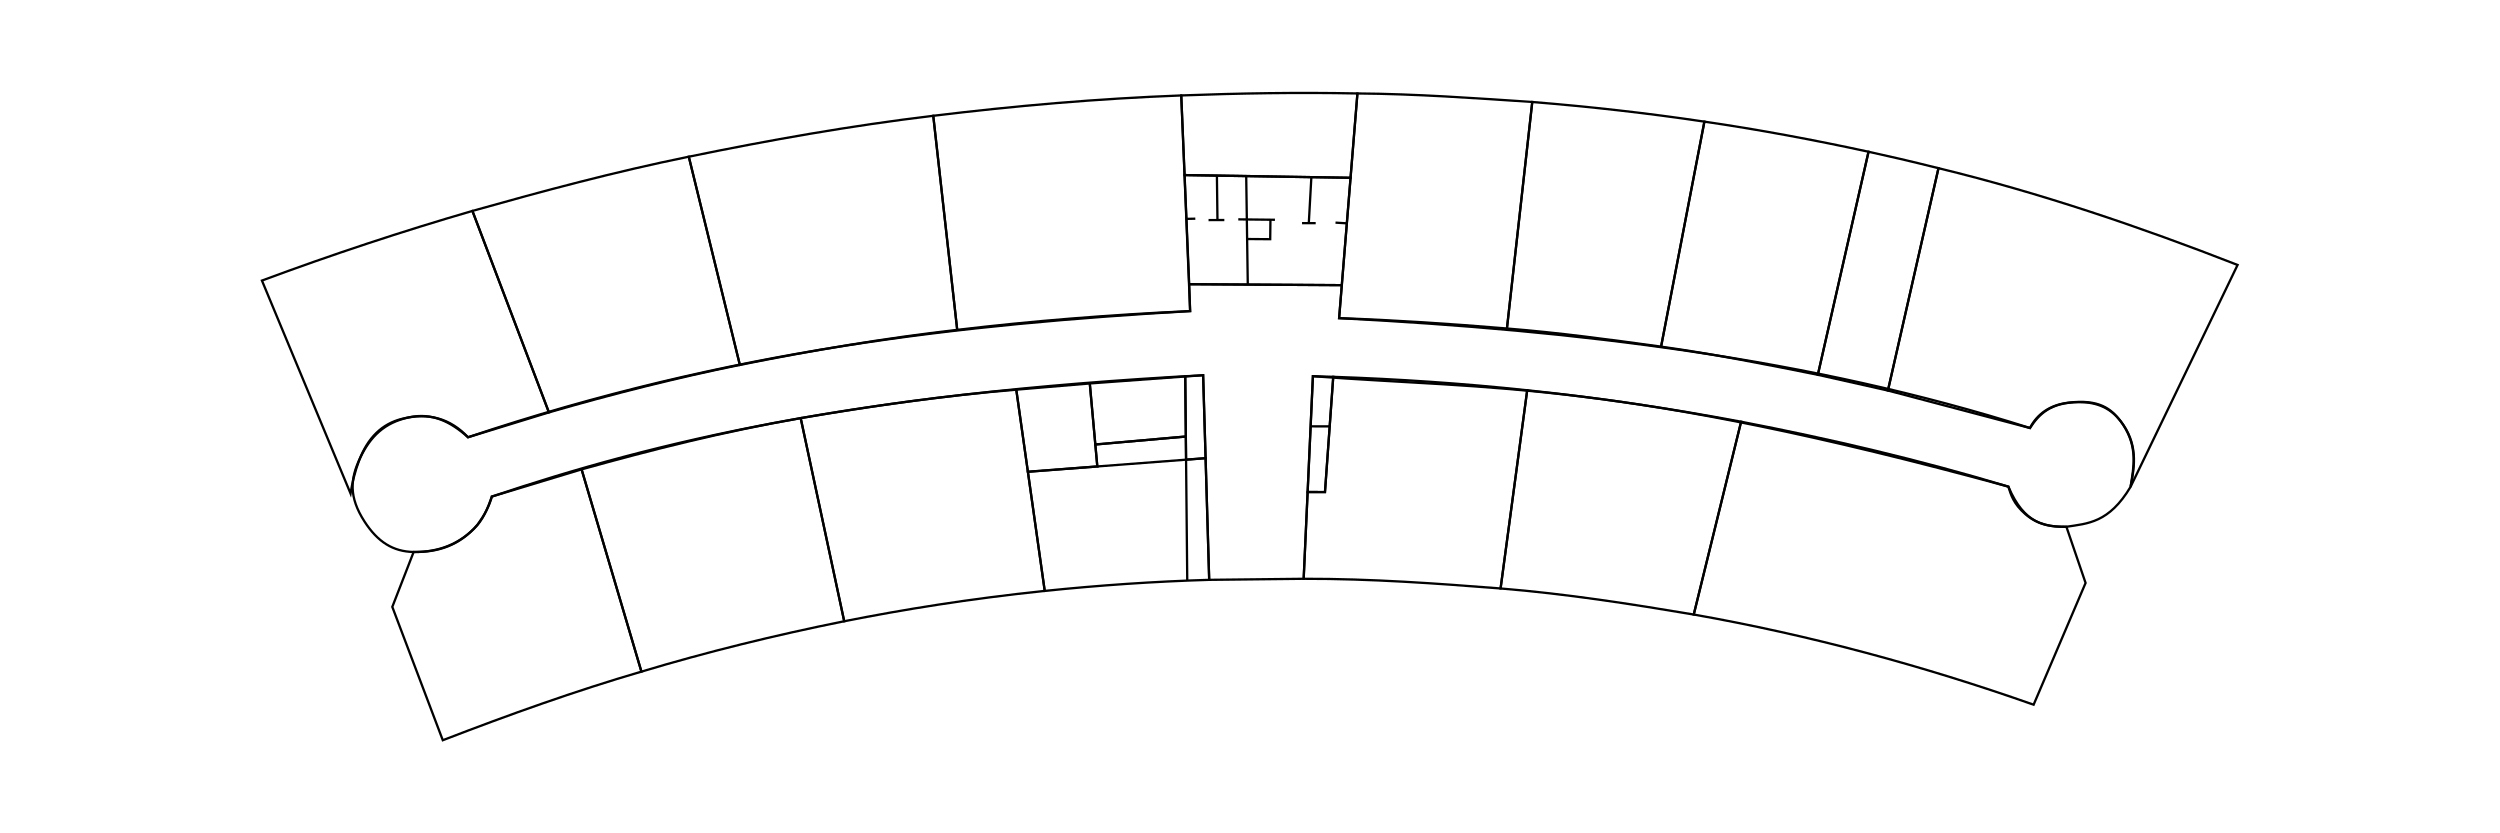 <?xml version="1.0" encoding="utf-8"?>
<svg viewBox="0 0 1200 400" xmlns="http://www.w3.org/2000/svg">
  <g id="san" style="display: inline;" transform="matrix(1.106, 0, 0, 1.106, 113.66, 32.993)">
    <path style="fill:none;stroke:#000000;stroke-width:1px;stroke-linecap:butt;stroke-linejoin:miter;stroke-opacity:1" d="m 411.343,46.154 c 23.725,0.386 47.785,0.778 72.025,1.172 l -3.796,46.6 -66.235,-0.412 z" id="path4040"/>
    <path style="fill:none;stroke:#000000;stroke-width:1px;stroke-linecap:butt;stroke-linejoin:miter;stroke-opacity:1" d="m 438.082,46.589 0.682,47.083" id="path4042"/>
    <path style="fill:none;stroke:#000000;stroke-width:1px;stroke-linecap:butt;stroke-linejoin:miter;stroke-opacity:1" d="m 434.643,65.372 15.911,0.176" id="path4044"/>
    <path style="fill:none;stroke:#000000;stroke-width:1px;stroke-linecap:butt;stroke-linejoin:miter;stroke-opacity:1" d="m 438.478,73.904 10.02,0.078 0.102,-8.455" id="path4046"/>
    <path style="fill:none;stroke:#000000;stroke-width:1px;stroke-linecap:butt;stroke-linejoin:miter;stroke-opacity:1" d="m 466.359,47.049 -1.114,19.966" id="path4048"/>
    <path style="fill:none;stroke:#000000;stroke-width:1px;stroke-linecap:butt;stroke-linejoin:miter;stroke-opacity:1" d="m 462.31,67.015 h 5.926" id="path4050"/>
    <path style="fill:none;stroke:#000000;stroke-width:1px;stroke-linecap:butt;stroke-linejoin:miter;stroke-opacity:1" d="m 476.833,66.795 4.925,0.293" id="path4052"/>
    <path style="fill:none;stroke:#000000;stroke-width:1px;stroke-linecap:butt;stroke-linejoin:miter;stroke-opacity:1" d="m 412.143,65.16 3.856,-0.083" id="path4054"/>
    <path style="fill:none;stroke:#000000;stroke-width:1px;stroke-linecap:butt;stroke-linejoin:miter;stroke-opacity:1" d="m 421.74,65.686 6.853,-0.03" id="path4056"/>
    <path style="fill:none;stroke:#000000;stroke-width:1px;stroke-linecap:butt;stroke-linejoin:miter;stroke-opacity:1" d="m 425.606,65.686 -0.24,-19.304" id="path4058"/>
  </g>
  <g id="sousStation" style="display: inline;" transform="matrix(1.106, 0, 0, 1.106, 113.66, 32.993)">
    <path style="fill:none;stroke:#000000;stroke-width:1px;stroke-linecap:butt;stroke-linejoin:miter;stroke-opacity:1" d="m 464.736,183.708 7.528,0.019 3.592,-50.022 -8.825,-0.261 z" id="path4150"/>
    <path style="fill:none;stroke:#000000;stroke-width:1px;stroke-linecap:butt;stroke-linejoin:miter;stroke-opacity:1" d="m 466.039,155.2 8.274,0.017" id="path4152"/>
    <path style="fill:none;stroke:#000000;stroke-width:1px;stroke-linecap:butt;stroke-linejoin:miter;stroke-opacity:1" d="m 411.626,133.559 7.762,-0.548 1.066,36.005 -8.473,0.648 z" id="path4154"/>
  </g>
  <g id="rengement" style="display: inline;" transform="matrix(1.106, 0, 0, 1.106, 113.66, 32.993)">
    <path style="fill:none;stroke:#000000;stroke-width:1px;stroke-linecap:butt;stroke-linejoin:miter;stroke-opacity:1" d="m 370.194,136.593 41.432,-3.034 0.256,26.055 -39.284,3.463 z" id="path4156"/>
  </g>
  <g id="couloir" style="display: inline;" transform="matrix(1.106, 0, 0, 1.106, 113.66, 32.993)">
    <path style="fill:none;stroke:#000000;stroke-width:1px;stroke-linecap:butt;stroke-linejoin:miter;stroke-opacity:1" d="m 422.017,221.818 41,-0.458 4.016,-87.916 c 77.822,5.915 132.67,1.688 301.831,47.922 6.914,16.398 15.974,17.425 25.178,17.422 9.25,-1.42 18.491,-1.651 27.845,-17.335 1.885,-9.165 3.254,-18.818 -4.342,-28.536 -4.003,-5.121 -9.059,-9.737 -22.976,-7.946 -7.538,0.97 -13.149,4.73 -16.345,10.951 C 682.739,125.543 581.575,113.631 478.405,108.247 l 1.167,-14.321 -66.235,-0.412 0.406,11.663 c -98.55,5.765 -199.483,16.564 -313.39,54.758 -7.65,-6.882 -15.72,-10.778 -25.643,-8.641 -10.629,2.289 -16.734,8.278 -21.197,17.649 -4.276,8.977 -4.981,16.882 1.918,27.566 5.732,8.877 12.385,13.048 21.319,13.218 10.312,0.196 20.024,-2.696 27.818,-11.981 2.861,-3.922 5.025,-7.933 6.131,-12.079 70.885,-23.791 157.017,-44.611 308.688,-52.655 z" id="path4160"/>
  </g>
  <g id="b101" style="display: inline;" transform="matrix(1.106, 0, 0, 1.106, 113.66, 32.993)">
    <path style="fill:none;stroke:#000000;stroke-width:1px;stroke-linecap:butt;stroke-linejoin:miter;stroke-opacity:1" d="m 312.661,113.328 c 32.186,-3.84 65.898,-6.544 101.083,-8.151 l -3.856,-93.586 c -36.426,1.384 -72.232,4.52 -107.624,8.832 z" id="path5658"/>
  </g>
  <g id="b102" style="display: inline;" transform="matrix(1.106, 0, 0, 1.106, 113.66, 32.993)">
    <path style="fill:none;stroke:#000000;stroke-width:1px;stroke-linecap:butt;stroke-linejoin:miter;stroke-opacity:1" d="m 218.329,128.541 c 31.395,-6.304 62.829,-11.629 94.332,-15.213 L 302.264,20.423 c -36.158,4.339 -71.349,10.607 -106.099,17.757 z" id="path5902"/>
  </g>
  <g id="b103" style="display: inline;" transform="matrix(1.106, 0, 0, 1.106, 113.66, 32.993)">
    <path style="fill:none;stroke:#000000;stroke-width:1px;stroke-linecap:butt;stroke-linejoin:miter;stroke-opacity:1" d="m 102.257,61.711 c 30.835,-8.681 61.868,-17.009 93.908,-23.532 l 22.163,90.361 c -27.561,5.628 -55.188,12.604 -82.865,20.606 z" id="path6032"/>
  </g>
  <g id="b104" style="display: inline;" transform="matrix(1.106, 0, 0, 1.106, 113.66, 32.993)">
    <path style="fill:none;stroke:#000000;stroke-width:1px;stroke-linecap:butt;stroke-linejoin:miter;stroke-opacity:1" d="m 110.7,185.666 38.937,-11.789 25.968,87.779 c -28.484,8.32 -57.275,18.606 -86.204,29.768 l -21.91,-57.866 9.259,-23.83 c 11.595,0.112 19.737,-3.864 26.067,-9.96 4.096,-3.945 6.089,-8.994 7.882,-14.1 z" id="path6162"/>
  </g>
  <g id="b105" style="display: inline;" transform="matrix(1.106, 0, 0, 1.106, 113.66, 32.993)">
    <path style="fill:none;stroke:#000000;stroke-width:1px;stroke-linecap:butt;stroke-linejoin:miter;stroke-opacity:1" d="m 149.637,173.876 c 30.007,-8.328 60.787,-16.238 95.087,-22.248 l 18.891,88.164 c -30.19,6.084 -59.568,13.313 -88.01,21.862 z" id="path6406"/>
  </g>
  <g id="b106" style="display: inline;" transform="matrix(1.106, 0, 0, 1.106, 113.66, 32.993)">
    <path style="fill:none;stroke:#000000;stroke-width:1px;stroke-linecap:butt;stroke-linejoin:miter;stroke-opacity:1" d="m 244.724,151.628 c 30.603,-5.174 61.555,-9.718 93.567,-12.341 l 12.348,87.337 c -33.108,3.479 -61.253,8.06 -87.024,13.169 z" id="path6536"/>
  </g>
  <g id="b107" style="display: inline;" transform="matrix(1.106, 0, 0, 1.106, 113.66, 32.993)">
    <path style="fill:none;stroke:#000000;stroke-width:1px;stroke-linecap:butt;stroke-linejoin:miter;stroke-opacity:1" d="m 560.031,139.536 c 31.093,3.252 62.03,7.87 92.835,13.654 l -20.554,83.688 c -27.388,-4.612 -54.967,-8.936 -83.834,-11.318 z" id="path6704"/>
  </g>
  <g id="b108" style="display: inline;" transform="matrix(1.106, 0, 0, 1.106, 113.66, 32.993)">
    <path style="fill:none;stroke:#000000;stroke-width:1px;stroke-linecap:butt;stroke-linejoin:miter;stroke-opacity:1" d="m 463.017,221.36 1.72,-37.652 7.528,0.019 3.592,-50.022 c 28.094,0.961 56.154,2.843 84.174,5.832 l -11.553,86.024 c -27.881,-2.166 -55.828,-4.248 -85.461,-4.2 z" id="path6910"/>
  </g>
  <g id="b109" style="display: inline;" transform="matrix(1.106, 0, 0, 1.106, 113.66, 32.993)">
    <path style="fill:none;stroke:#000000;stroke-width:1px;stroke-linecap:butt;stroke-linejoin:miter;stroke-opacity:1" d="m 478.405,108.247 c 23.945,0.801 48.294,2.447 72.831,4.486 l 10.994,-98.3 c -25.155,-1.682 -50.268,-3.502 -75.879,-3.704 z" id="path7040"/>
  </g>
  <g id="b109b" style="display: inline;" transform="matrix(1.106, 0, 0, 1.106, 113.66, 32.993)">
    <path style="fill:none;stroke:#000000;stroke-width:1px;stroke-linecap:butt;stroke-linejoin:miter;stroke-opacity:1" d="m 409.888,11.59 1.455,34.563 72.025,1.172 2.982,-36.598 c -26.057,-0.52 -51.435,-0.078 -76.462,0.863 z" id="path7248"/>
  </g>
  <g id="b110" style="display: inline;" transform="matrix(1.106, 0, 0, 1.106, 113.66, 32.993)">
    <path style="fill:none;stroke:#000000;stroke-width:1px;stroke-linecap:butt;stroke-linejoin:miter;stroke-opacity:1" d="m 562.23,14.432 c 24.879,2.026 49.779,4.805 74.705,8.527 l -18.795,97.649 c -22.154,-3.064 -44.33,-6.061 -66.903,-7.876 z" id="path7340"/>
  </g>
  <g id="b111" style="display: inline;" transform="matrix(1.106, 0, 0, 1.106, 113.66, 32.993)">
    <path style="fill:none;stroke:#000000;stroke-width:1px;stroke-linecap:butt;stroke-linejoin:miter;stroke-opacity:1" d="m 636.934,22.959 c 23.785,3.481 47.525,7.925 71.235,13.066 l -22.002,96.811 c -22.528,-4.51 -45.057,-9.017 -68.028,-12.228 z" id="path7508"/>
  </g>
  <g id="b112" style="display: inline;" transform="matrix(1.106, 0, 0, 1.106, 113.66, 32.993)">
    <path style="fill:none;stroke:#000000;stroke-width:1px;stroke-linecap:butt;stroke-linejoin:miter;stroke-opacity:1" d="m 716.58,139.665 21.947,-96.505 c 44.152,10.745 87.25,25.372 129.805,42 l -46.445,96.293 c 1.384,-8.523 3.186,-17.144 -3.262,-27.005 -4.807,-7.352 -11.566,-9.798 -19.139,-9.752 -12.408,0.076 -17.307,5.228 -21.261,11.227 z" id="path7993"/>
  </g>
  <g id="b112b" style="display: inline;" transform="matrix(1.106, 0, 0, 1.106, 113.66, 32.993)">
    <path style="fill:none;stroke:#000000;stroke-width:1px;stroke-linecap:butt;stroke-linejoin:miter;stroke-opacity:1" d="m 708.169,36.025 c 8.422,1.848 17.797,3.994 30.358,7.135 l -21.947,96.505 -30.413,-6.829 z" id="path7676"/>
  </g>
  <g id="b113" style="display: inline;" transform="matrix(1.106, 0, 0, 1.106, 113.66, 32.993)">
    <path style="fill:none;stroke:#000000;stroke-width:1px;stroke-linecap:butt;stroke-linejoin:miter;stroke-opacity:1" d="m 632.312,236.878 c 50.266,8.916 99.376,22.176 147.501,39.132 l 22.556,-52.837 -8.328,-24.386 c -6.159,0.176 -12.395,-0.786 -17.792,-5.471 -5.19,-4.504 -6.308,-8.414 -7.386,-11.951 -38.134,-11.511 -76.87,-20.623 -115.998,-28.176 z" id="path8389"/>
  </g>
  <g id="b115" style="display: inline;" transform="matrix(1.106, 0, 0, 1.106, 113.66, 32.993)">
    <path style="fill:none;stroke:#000000;stroke-width:1px;stroke-linecap:butt;stroke-linejoin:miter;stroke-opacity:1" d="m 10.913,91.933 c 30.52,-11.338 60.967,-21.388 91.344,-30.221 l 33.207,87.435 -35.11,10.788 c -7.759,-8.222 -17.201,-10.832 -28.653,-7.996 -8.68,2.149 -14.847,8.174 -18.631,18.118 -1.735,4.56 -2.923,9.338 -3.709,14.278 z" id="path8861"/>
  </g>
  <g id="b116a" style="display: inline;" transform="matrix(1.106, 0, 0, 1.106, 113.66, 32.993)">
    <path style="fill:none;stroke:#000000;stroke-width:1px;stroke-linecap:butt;stroke-linejoin:miter;stroke-opacity:1" d="m 338.291,139.288 31.903,-2.695 3.268,36.016 -30.134,2.304 z" id="path4158"/>
  </g>
  <g id="b116b" style="display: inline;" transform="matrix(1.106, 0, 0, 1.106, 113.66, 32.993)">
    <path style="fill:none;stroke:#000000;stroke-width:1px;stroke-linecap:butt;stroke-linejoin:miter;stroke-opacity:1" d="m 350.639,226.624 c 23.443,-2.415 47.206,-4.086 71.378,-4.806 l -1.563,-52.802 -8.473,0.648 -0.099,-10.05 -39.284,3.463 0.865,9.531 -30.134,2.304 z" id="path952"/>
    <path style="fill:none;stroke:#000000;stroke-width:1px;stroke-linecap:butt;stroke-linejoin:miter;stroke-opacity:1" d="m 411.98,169.664 0.515,52.495" id="path954"/>
    <path style="fill:none;stroke:#000000;stroke-width:1px;stroke-linecap:butt;stroke-linejoin:miter;stroke-opacity:1" d="m 373.462,172.609 38.518,-2.945" id="path956"/>
  </g>
</svg>